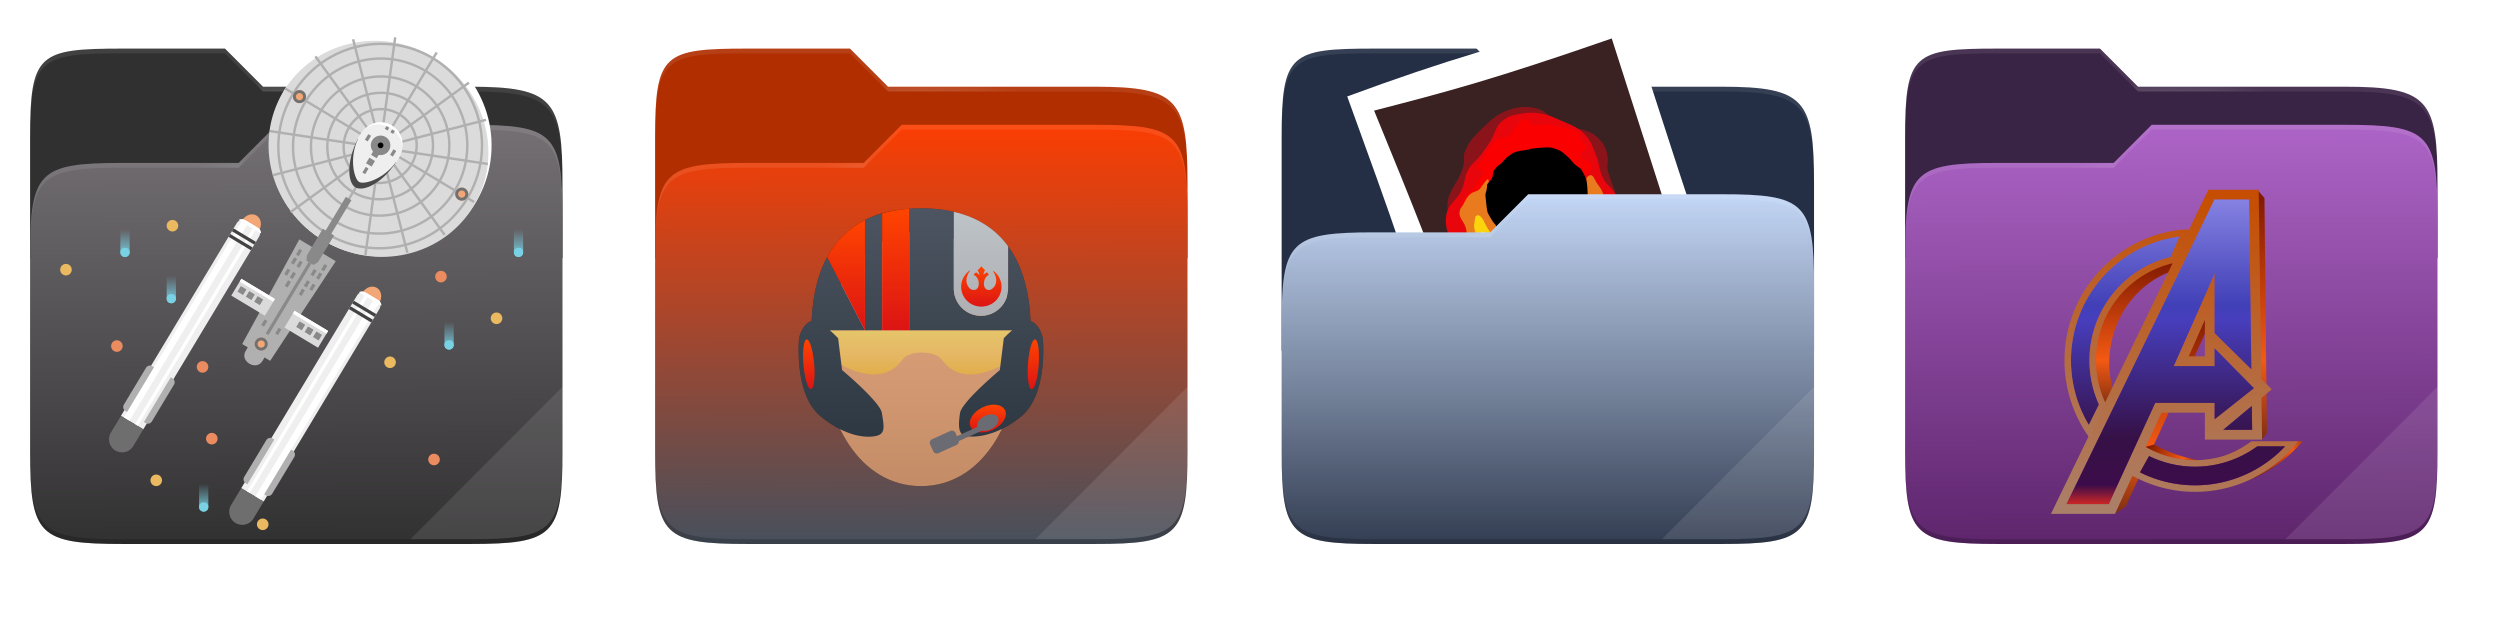 <svg xmlns="http://www.w3.org/2000/svg" xmlns:xlink="http://www.w3.org/1999/xlink"  width="540" height="135" viewBox="0 0 540 135">
 <svg xmlns="http://www.w3.org/2000/svg" id="folder-aerospace-startrek" width="135" height="135" x="0"   y="0" viewBox="0 0 270 270">
  <g clip-path="url(#aclip0)">
   <path fill="#303030" d="M53.039 21C16.724 21 13 23.055 13 59.371v52.167h230V79.563c0-36.316-3.724-42.102-40.039-42.102h-89.336L97.198 21H53.039z"/>
   <path fill="url(#apaint0_linear)" d="M53.039 70.384C16.722 70.384 13 74.114 13 110.429v84.524C13 231.269 16.722 235 53.039 235h149.922c36.317 0 40.039-3.731 40.039-40.047V93.969c0-36.316-3.722-40.047-40.039-40.047H119.53l-16.438 16.462H53.039z"/>
   <path fill="url(#apaint1_radial)" opacity=".4" d="M53.039 21C16.724 21 13 23.055 13 59.371v2.059c0-36.316 3.724-38.373 40.039-38.373h44.159l16.427 16.461h89.336c36.315 0 40.039 5.786 40.039 42.102v-2.057c0-36.316-3.724-42.102-40.039-42.102h-89.336L97.198 21H53.039z"/>
   <path fill="url(#apaint2_radial)" opacity=".4" d="M119.53 53.922l-16.438 16.462H53.039C16.724 70.384 13 74.112 13 110.427v2.06c0-36.316 3.724-40.046 40.039-40.046h50.053l16.438-16.46h83.431c36.315 0 40.039 3.727 40.039 40.043v-2.057c0-36.316-3.724-40.045-40.039-40.045H119.53z"/>
   <path fill="#fff" opacity=".1" d="M243 167.096l-65.715 65.845h25.676c36.315 0 40.039-3.727 40.039-40.043v-25.802z"/>
   <path opacity=".2" d="M13 192.898v2.057C13 231.271 16.724 235 53.039 235h149.922c36.315 0 40.039-3.729 40.039-40.045v-2.057c0 36.316-3.724 40.043-40.039 40.043H53.039c-36.315 0-40.039-3.727-40.039-40.043z"/>
   <circle fill="#EBB960" cx="28.5" cy="116.5" r="2.5"/>
   <circle fill="#EBB960" cx="74.5" cy="97.5" r="2.5"/>
   <circle fill="#EB8B60" cx="87.5" cy="158.5" r="2.5"/>
   <circle fill="#EB8B60" cx="50.5" cy="149.5" r="2.5"/>
   <circle fill="#79D1E4" cx="74" cy="129" r="2"/>
   <path fill="url(#apaint3_linear)" d="M72 118h4v11a2 2 0 1 1-4 0v-11z"/>
   <circle fill="#79D1E4" cx="54" cy="109" r="2"/>
   <path fill="url(#apaint4_linear)" d="M52 98h4v11a2 2 0 1 1-4 0V98z"/>
   <circle fill="#EBB960" cx="168.5" cy="156.5" r="2.5"/>
   <circle fill="#EBB960" cx="214.5" cy="137.5" r="2.5"/>
   <circle fill="#EB8B60" cx="187.5" cy="198.5" r="2.5"/>
   <circle fill="#EB8B60" cx="190.5" cy="119.5" r="2.5"/>
   <circle fill="#79D1E4" cx="224" cy="109" r="2"/>
   <path fill="url(#apaint5_linear)" d="M222 98h4v11a2 2 0 1 1-4 0V98z"/>
   <circle fill="#79D1E4" cx="194" cy="149" r="2"/>
   <path fill="url(#apaint6_linear)" d="M192 138h4v11a2 2 0 1 1-4 0v-11z"/>
   <circle fill="#EBB960" r="2.5" transform="matrix(-1 0 0 1 113.5 226.5)"/>
   <circle fill="#EBB960" r="2.5" transform="matrix(-1 0 0 1 67.5 207.5)"/>
   <circle fill="#EB8B60" r="2.5" transform="matrix(-1 0 0 1 91.5 189.5)"/>
   <circle fill="#79D1E4" r="2" transform="matrix(-1 0 0 1 58 179)"/>
   <path fill="url(#apaint7_linear)" d="M60 168h-4v11a2 2 0 1 0 4 0v-11z"/>
   <circle fill="#79D1E4" r="2" transform="matrix(-1 0 0 1 88 219)"/>
   <path fill="url(#apaint8_linear)" d="M90 208h-4v11a2 2 0 1 0 4 0v-11z"/>
   <circle fill="#fff" cx="164.412" cy="62.795" r="47.949" transform="rotate(31 164.412 62.795)"/>
   <ellipse fill="#DBDBDB" cx="163.504" cy="64.306" rx="47.949" ry="46.186" transform="rotate(31 163.504 64.306)"/>
   <path fill="#B0B0B0" fill-rule="evenodd" d="M141.714 100.571c20.523 12.331 47.249 5.564 59.688-15.138 12.44-20.703 5.868-47.478-14.655-59.809-20.522-12.331-47.248-5.564-59.688 15.139-12.439 20.703-5.867 47.477 14.655 59.808zm-.544.907c21.029 12.636 48.402 5.696 61.139-15.5 12.736-21.197 6.013-48.624-15.017-61.26-21.03-12.637-48.403-5.697-61.139 15.5-12.737 21.197-6.013 48.624 15.017 61.26z" clip-rule="evenodd"/>
   <path fill="#B0B0B0" fill-rule="evenodd" d="M144.983 95.132c17.517 10.525 40.344 4.732 50.979-12.968 10.635-17.7 5.034-40.575-12.483-51.1-17.518-10.526-40.345-4.732-50.98 12.967-10.635 17.7-5.033 40.575 12.484 51.1zm-.545.906c18.026 10.831 41.5 4.863 52.431-13.33 10.931-18.192 5.18-41.72-12.846-52.55-18.025-10.832-41.499-4.864-52.431 13.329-10.931 18.192-5.18 41.72 12.846 52.551z" clip-rule="evenodd"/>
   <path fill="#B0B0B0" fill-rule="evenodd" d="M148.978 88.483c13.843 8.318 31.906 3.716 40.336-10.314 8.43-14.03 4.013-32.139-9.83-40.457-13.843-8.318-31.906-3.716-40.336 10.314-8.43 14.03-4.014 32.14 9.83 40.457zm-.545.907c14.354 8.624 33.063 3.845 41.787-10.676 8.725-14.52 4.162-33.284-10.192-41.908-14.353-8.625-33.062-3.845-41.787 10.675-8.725 14.521-4.162 33.284 10.192 41.909z" clip-rule="evenodd"/>
   <path fill="#B0B0B0" fill-rule="evenodd" d="M152.609 82.439c10.502 6.31 24.235 2.793 30.661-7.901 6.426-10.695 3.084-24.471-7.418-30.781-10.502-6.31-24.234-2.794-30.66 7.9-6.426 10.696-3.085 24.472 7.417 30.782zm-.544.907c11.015 6.618 25.392 2.919 32.111-8.264 6.719-11.182 3.236-25.613-7.779-32.232-11.016-6.619-25.393-2.92-32.112 8.263-6.719 11.183-3.236 25.614 7.78 32.233z" clip-rule="evenodd"/>
   <path fill="#B0B0B0" fill-rule="evenodd" d="M156.241 76.395c7.159 4.301 16.561 1.873 20.985-5.49 4.423-7.361 2.153-16.803-5.006-21.104-7.158-4.302-16.561-1.874-20.984 5.489-4.424 7.362-2.154 16.804 5.005 21.105zm-.545.906c7.678 4.614 17.723 1.994 22.436-5.85 4.714-7.845 2.311-17.944-5.367-22.557-7.677-4.613-17.722-1.994-22.436 5.85-4.713 7.845-2.31 17.944 5.367 22.557z" clip-rule="evenodd"/>
   <path fill="#B0B0B0" fill-rule="evenodd" d="M204.545 87.732l-81.596-49.027.545-.907 81.596 49.028-.545.906z" clip-rule="evenodd"/>
   <path fill="#B0B0B0" fill-rule="evenodd" d="M191.665 101.767L135.829 24.67l.857-.62 55.835 77.096-.856.621z" clip-rule="evenodd"/>
   <path fill="#B0B0B0" fill-rule="evenodd" d="M175.468 109.349l-23.443-92.26 1.025-.261 23.444 92.26-1.026.261z" clip-rule="evenodd"/>
   <path fill="#B0B0B0" fill-rule="evenodd" d="M157.287 110.374l12.919-94.311 1.048.143-12.919 94.312-1.048-.144z" clip-rule="evenodd"/>
   <path fill="#B0B0B0" fill-rule="evenodd" d="M139.291 104.051l48.912-81.665.908.543-48.913 81.665-.907-.543z" clip-rule="evenodd"/>
   <path fill="#B0B0B0" fill-rule="evenodd" d="M125.229 91.178l77.036-55.92.621.856-77.036 55.92-.621-.856z" clip-rule="evenodd"/>
   <path fill="#B0B0B0" fill-rule="evenodd" d="M117.681 75.19l92.132-23.943.266 1.024-92.132 23.942-.266-1.023z" clip-rule="evenodd"/>
   <path fill="#B0B0B0" fill-rule="evenodd" d="M116.684 56.115l94.126 14.206-.158 1.046-94.126-14.206.158-1.046z" clip-rule="evenodd"/>
   <path fill="#F3A776" d="M201.886 85.312a2.82 2.82 0 1 1-4.835-2.905 2.82 2.82 0 0 1 4.835 2.905z"/>
   <path fill="#717171" fill-rule="evenodd" d="M198.669 85.189a1.551 1.551 0 1 0 1.598-2.66 1.551 1.551 0 0 0-1.598 2.66zm-.653 1.088a2.82 2.82 0 1 0 2.905-4.835 2.82 2.82 0 0 0-2.905 4.835z" clip-rule="evenodd"/>
   <path fill="#F3A776" d="M131.774 43.184a2.82 2.82 0 1 1-4.835-2.904 2.82 2.82 0 0 1 4.835 2.904z"/>
   <path fill="#717171" fill-rule="evenodd" d="M128.557 43.062a1.552 1.552 0 1 0 1.598-2.66 1.552 1.552 0 0 0-1.598 2.66zm-.653 1.087a2.82 2.82 0 1 0 2.905-4.834 2.82 2.82 0 0 0-2.905 4.834z" clip-rule="evenodd"/>
   <path fill="url(#apaint9_linear)" d="M155.587 58.316c-6.021 10.011-5.729 20.487-2.07 22.612 3.659 2.125 12.307-2.011 18.51-12.323 7.422-12.338-9.062-22.557-16.44-10.29z"/>
   <path fill="#EFEFEF" d="M155.599 58.295c-5.198 8.642-2.762 18.973-.475 20.308 2.287 1.334 11.741-1.42 17.097-10.32 6.407-10.65-10.252-20.576-16.622-9.988z"/>
   <path fill="#898989" d="M166.961 54.452l1.209.726-.726 1.209-1.21-.726zM169.377 55.912l1.209.726-.727 1.209-1.208-.726zM169.972 64.488l1.208.726-1.453 2.418-1.208-.726zM159.093 57.949l1.209.726-1.453 2.418-1.209-.726zM159.572 68.11l2.418 1.452-1.453 2.418-2.418-1.452zM158.001 72.102l1.209.726-1.453 2.418-1.209-.726z"/>
   <circle stroke="#898989" stroke-width="3" cx="164.412" cy="62.795" r="2.731" transform="rotate(31 164.412 62.795)"/>
   <path fill="#898989" d="M161.39 65.091l2.418 1.453-1.089 1.813-2.418-1.453z"/>
   <path fill="#B0B0B0" d="M129.317 103.405l15.715 9.443-28.324 43.032-12.089-7.263 24.698-45.212z"/>
   <path fill="#898989" d="M149.399 85.038l2.418 1.453-9.442 15.714-2.418-1.453z"/>
   <path fill="#898989" d="M139.478 98.82l4.835 2.906-4.721 7.857-4.835-2.905z"/>
   <path fill="#898989" d="M134.757 106.674l4.835 2.905-2.179 3.627-1.996 1.268-3.022-1.816.183-2.358 2.179-3.626z"/>
   <path fill="#898989" d="M133.302 113.2l1.208.726-18.521 30.825-1.209-.726zM129.31 107.517l1.208.726-1.453 2.418-1.209-.726zM127.141 111.142l1.209.727-1.453 2.418-1.209-.726zM124.23 115.98l1.208.726-1.453 2.418-1.208-.726zM129.548 112.598l1.209.726-1.453 2.418-1.209-.726zM126.65 117.431l1.209.726-1.453 2.418-1.209-.726zM124.469 121.06l1.208.726-1.452 2.419-1.21-.727zM129.06 127.107l1.209.726 1.453-2.418-1.21-.726zM131.239 123.481l1.209.726 1.453-2.418-1.21-.726zM134.145 118.645l1.209.726 1.453-2.418-1.21-.726zM133.657 124.933l1.209.726 1.453-2.418-1.21-.726zM136.562 120.098l1.209.726 1.453-2.418-1.21-.726zM138.741 116.471l1.209.726 1.453-2.418-1.21-.726zM114.3 137.98l1.21.726-1.454 2.418-1.208-.726zM120.342 141.608l1.209.727-1.453 2.418-1.209-.727z"/>
   <path fill="#F3A776" d="M115.26 150.075a2.82 2.82 0 1 1-4.835-2.906 2.82 2.82 0 0 1 4.835 2.906z"/>
   <path fill="#717171" fill-rule="evenodd" d="M112.043 149.952a1.552 1.552 0 1 0 1.598-2.662 1.552 1.552 0 0 0-1.598 2.662zm-.653 1.088a2.82 2.82 0 1 0 2.905-4.836 2.82 2.82 0 0 0-2.905 4.836z" clip-rule="evenodd"/>
   <path fill="#B0B0B0" d="M107.4 149.465s.858-1.428 0 0l7.253 4.358s1.41-2.343-1.271 2.116c-2.681 4.458-9.962.15-7.253-4.358l1.271-2.116z"/>
   <path fill="#DBDBDB" d="M104.27 120.438l14.506 8.716-4.358 7.253-14.506-8.716z"/>
   <path fill="#fff" d="M104.27 120.438l14.506 8.716-.726 1.209-14.506-8.716z"/>
   <path fill="#898989" d="M104.032 123.58l2.418 1.453-1.453 2.419-2.418-1.453zM107.661 125.762l2.418 1.453-1.453 2.418-2.418-1.453zM111.281 127.939l2.419 1.453-1.453 2.418-2.418-1.453z"/>
   <path fill="#DBDBDB" d="M141.748 142.957l-14.506-8.716-4.358 7.253 14.506 8.716z"/>
   <path fill="#fff" d="M141.748 142.957l-14.506-8.716-.726 1.209 14.506 8.716z"/>
   <path fill="#898989" d="M139.086 144.648l-2.418-1.453-1.453 2.418 2.418 1.453zM135.46 142.469l-2.418-1.453-1.453 2.418 2.418 1.453zM131.833 140.29l-2.418-1.453-1.453 2.418 2.418 1.453z"/>
   <ellipse fill="#F3A776" cx="108.28" cy="97.346" rx="4.231" ry="4.936" transform="rotate(31 108.28 97.346)"/>
   <path fill="#EFEFEF" d="M102.262 96.407a3 3 0 0 1 4.117-1.026l4.528 2.72a3 3 0 0 1 1.026 4.117l-50.025 83.255-9.67-5.811 50.024-83.255z"/>
   <path fill="#fff" d="M111.522 98.471l-5.759-3.46a2.55 2.55 0 0 0-2.682.034l9.671 5.81a2.553 2.553 0 0 0-1.23-2.384z"/>
   <path fill="#fff" d="M104.29 95.77l2.419 1.453-50.844 84.618-2.418-1.453zM109.127 98.682l1.209.726-50.844 84.618-1.208-.726z"/>
   <path fill="#434343" d="M100.9 98.67l9.671 5.81-.726 1.208-9.67-5.81zM99.45 101.09l9.67 5.81-.726 1.21-9.67-5.811z"/>
   <path fill="#B0B0B0" d="M63.073 158.892a2 2 0 0 1 2.744-.685l.704.423-11.622 19.341-.703-.422a2 2 0 0 1-.684-2.745l9.56-15.912zM75.161 166.155a2 2 0 0 0-.684-2.745l-.704-.422-11.621 19.341.703.423a2 2 0 0 0 2.745-.685l9.561-15.912z"/>
   <path fill="#6E6E6E" d="M52.238 179.662l9.67 5.811-4.358 7.253a5.641 5.641 0 0 1-9.67-5.811l4.358-7.253z"/>
   <ellipse fill="#F3A776" rx="4.231" ry="4.936" transform="scale(-1 1) rotate(-31 151.69 353.227)"/>
   <path fill="#EFEFEF" d="M163.912 133.45a2.999 2.999 0 0 0-1.026-4.116l-4.528-2.721a3 3 0 0 0-4.116 1.027l-50.025 83.255 9.671 5.811 50.024-83.256z"/>
   <path fill="#fff" d="M157.743 126.243l5.759 3.461a2.55 2.55 0 0 1 1.229 2.384l-9.67-5.811a2.553 2.553 0 0 1 2.682-.034z"/>
   <path fill="#fff" d="M163.522 131.361l-2.418-1.453-50.844 84.618 2.418 1.453zM158.687 128.456l-1.209-.726-50.843 84.618 1.208.726z"/>
   <path fill="#434343" d="M162.552 135.714l-9.67-5.81-.727 1.208 9.67 5.81zM161.1 138.132l-9.67-5.81-.727 1.208 9.67 5.81z"/>
   <path fill="#B0B0B0" d="M127.141 197.387a2 2 0 0 0-.685-2.744l-.703-.423-11.621 19.342.703.422a2 2 0 0 0 2.744-.684l9.562-15.913zM115.052 190.124a2 2 0 0 1 2.745-.684l.703.422-11.621 19.342-.704-.423a2 2 0 0 1-.684-2.744l9.561-15.913z"/>
   <path fill="#6E6E6E" d="M113.888 216.706l-9.671-5.811-4.358 7.253a5.641 5.641 0 1 0 9.67 5.811l4.359-7.253z"/>
  </g>
  <defs>
   <linearGradient id="apaint0_linear" x1="119.53" x2="120.057" y1="53.922" y2="234.5" gradientUnits="userSpaceOnUse">
    <stop stop-color="#747074"/>
    <stop offset="1" stop-color="#323132"/>
   </linearGradient>
   <radialGradient id="apaint1_radial" cx="0" cy="0" r="1" gradientTransform="matrix(62.56 0 0 16.489 128 51.31)" gradientUnits="userSpaceOnUse">
    <stop stop-color="#fff"/>
    <stop offset="1" stop-color="#fff" stop-opacity=".204"/>
   </radialGradient>
   <radialGradient id="apaint2_radial" cx="0" cy="0" r="1" gradientTransform="matrix(62.56 0 0 15.93 128 83.204)" gradientUnits="userSpaceOnUse">
    <stop stop-color="#fff"/>
    <stop offset="1" stop-color="#fff" stop-opacity=".204"/>
   </radialGradient>
   <linearGradient id="apaint3_linear" x1="74" x2="74" y1="119.083" y2="131" gradientUnits="userSpaceOnUse">
    <stop stop-color="#79D1E4" stop-opacity="0"/>
    <stop offset="1" stop-color="#79D1E4"/>
   </linearGradient>
   <linearGradient id="apaint4_linear" x1="54" x2="54" y1="99.083" y2="111" gradientUnits="userSpaceOnUse">
    <stop stop-color="#79D1E4" stop-opacity="0"/>
    <stop offset="1" stop-color="#79D1E4"/>
   </linearGradient>
   <linearGradient id="apaint5_linear" x1="224" x2="224" y1="99.083" y2="111" gradientUnits="userSpaceOnUse">
    <stop stop-color="#79D1E4" stop-opacity="0"/>
    <stop offset="1" stop-color="#79D1E4"/>
   </linearGradient>
   <linearGradient id="apaint6_linear" x1="194" x2="194" y1="139.083" y2="151" gradientUnits="userSpaceOnUse">
    <stop stop-color="#79D1E4" stop-opacity="0"/>
    <stop offset="1" stop-color="#79D1E4"/>
   </linearGradient>
   <linearGradient id="apaint7_linear" x1="58" x2="58" y1="169.083" y2="181" gradientUnits="userSpaceOnUse">
    <stop stop-color="#79D1E4" stop-opacity="0"/>
    <stop offset="1" stop-color="#79D1E4"/>
   </linearGradient>
   <linearGradient id="apaint8_linear" x1="88" x2="88" y1="209.083" y2="221" gradientUnits="userSpaceOnUse">
    <stop stop-color="#79D1E4" stop-opacity="0"/>
    <stop offset="1" stop-color="#79D1E4"/>
   </linearGradient>
   <linearGradient id="apaint9_linear" x1="163.927" x2="163.746" y1="64.972" y2="65.274" gradientUnits="userSpaceOnUse">
    <stop offset="1" stop-color="#fff"/>
    <stop offset="1" stop-color="#494949"/>
   </linearGradient>
   <clipPath id="aclip0">
    <path fill="#fff" d="M0 0h256v256H0z"/>
   </clipPath>
  </defs>
 </svg>
 <svg xmlns="http://www.w3.org/2000/svg" id="folder-aerospace-starwars" width="135" height="135" x="135"  y="0" viewBox="0 0 270 270">
  <path fill="#B12E00" d="M53.039 21C16.724 21 13 23.055 13 59.371v52.167h230V79.563c0-36.316-3.724-42.102-40.039-42.102h-89.336L97.198 21H53.039z"/>
  <path fill="url(#bpaint0_linear)" d="M53.039 70.384C16.722 70.384 13 74.114 13 110.429v84.524C13 231.269 16.722 235 53.039 235h149.922c36.317 0 40.039-3.731 40.039-40.047V93.969c0-36.316-3.722-40.047-40.039-40.047H119.53l-16.438 16.462H53.039z"/>
  <path fill="url(#bpaint1_radial)" opacity=".4" d="M53.039 21C16.724 21 13 23.055 13 59.371v2.059c0-36.316 3.724-38.373 40.039-38.373h44.159l16.427 16.461h89.336c36.315 0 40.039 5.786 40.039 42.102v-2.057c0-36.316-3.724-42.102-40.039-42.102h-89.336L97.198 21H53.039z"/>
  <path fill="url(#bpaint2_radial)" opacity=".4" d="M119.53 53.922l-16.438 16.462H53.039C16.724 70.384 13 74.112 13 110.427v2.06c0-36.316 3.724-40.046 40.039-40.046h50.053l16.438-16.46h83.431c36.315 0 40.039 3.727 40.039 40.043v-2.057c0-36.316-3.724-40.045-40.039-40.045H119.53z"/>
  <path fill="#fff" opacity=".1" d="M243 167.096l-65.715 65.845h25.676c36.315 0 40.039-3.727 40.039-40.043v-25.802z"/>
  <path opacity=".2" d="M13 192.898v2.057C13 231.271 16.724 235 53.039 235h149.922c36.315 0 40.039-3.729 40.039-40.045v-2.057c0 36.316-3.724 40.043-40.039 40.043H53.039c-36.315 0-40.039-3.727-40.039-40.043z"/>
  <g opacity=".4" filter="url(#bfilter0_f)">
   <path d="M165.51 106.379c6.253 8.557 9.173 19.843 9.669 32.352.171.036.336.09.493.161 3.787 1.719 4.827 7.225 4.827 7.225s2.402 24.081-9.285 33.714c-2.891 2.378-5.712 4.15-8.361 5.454-7.025 14.489-19.02 24.715-34.942 24.715-16.009 0-27.958-10.16-34.955-24.575-2.645-1.326-5.489-3.142-8.464-5.594-11.709-9.633-9.284-33.714-9.284-33.714s1.016-5.506 4.804-7.225c.198-.09.41-.151.63-.185.407-10.346 2.449-19.857 6.691-27.677 3.672-6.785 9.007-12.293 16.328-15.968.121-.06.25-.127.387-.198 2.438-1.254 7.581-3.9 18.736-4.675a73.385 73.385 0 0 1 5.127-.189c5.196 0 9.885.524 14.134 1.492 10.578 2.423 18.222 7.684 23.465 14.887z" clip-rule="evenodd"/>
  </g>
  <path fill="url(#bpaint3_linear)" fill-rule="evenodd" d="M127.911 100.007c23.234 0 42.056 23.589 42.056 52.687S154.355 210 127.911 210c-26.675 0-42.08-28.208-42.08-57.306s18.846-52.687 42.08-52.687z" clip-rule="evenodd"/>
  <path fill="url(#bpaint4_linear)" fill-rule="evenodd" opacity=".4" d="M93.5 157.602c-2.68-1.55-4.62-3.347-4.92-5.04-.739-4.256-2.31-9.81-2.31-9.81H170.43s-1.57 5.554-2.309 9.81c-.324 1.913-2.795 3.961-5.982 5.636-3.926 2.051-8.984 3.545-12.587 3.545-6.536 0-9.954-2.765-12.887-6.575-1.455-1.908-4.896-2.86-8.314-2.86-.139 0-.301.002-.439.006v-.001c-3.28.081-6.467 1.032-7.875 2.855-2.91 3.81-6.329 6.575-12.887 6.575-3.95 0-9.608-1.788-13.65-4.141z" clip-rule="evenodd"/>
  <path fill="url(#bpaint5_linear)" fill-rule="evenodd" d="M165.51 124.684v-18.305c6.253 8.557 9.173 19.843 9.669 32.352.171.036.336.09.493.161 3.787 1.719 4.827 7.225 4.827 7.225s2.402 24.081-9.285 33.714c-11.709 9.633-22.286 9.314-24.804 8.259-2.517-1.058-2.378-4.818-1.686-9.636.693-4.815 17.206-18.577 17.206-18.577l1.709-13.76s1.545-1.671 3.603-3.43H122.784V90.189a73.385 73.385 0 0 1 5.127-.189c5.196 0 9.885.524 14.134 1.492v33.192c0 6.458 5.266 11.74 11.733 11.74 6.466 0 11.732-5.282 11.732-11.74zm-61.849-29.621v47.624h7.437v-50.51c-2.679.774-5.174 1.738-7.437 2.885zm-15.198 47.624h15.198L87.333 111.03c-4.242 7.82-6.284 17.331-6.69 27.677a2.409 2.409 0 0 0-.631.185c-3.788 1.719-4.804 7.225-4.804 7.225s-2.425 24.081 9.284 33.714c11.686 9.633 21.363 9.457 24.804 8.259 3.022-1.062 2.56-4.012 1.934-8.011h-.001v-.003c-.082-.523-.167-1.064-.247-1.622-.693-4.815-17.206-18.577-17.206-18.577l-1.709-13.76s-1.544-1.671-3.604-3.43z" clip-rule="evenodd"/>
  <path fill="url(#bpaint6_linear)" d="M81.72 157.163c.509 5.931-.115 10.827-1.408 10.935-1.27.111-2.725-4.609-3.233-10.54-.509-5.931.116-10.827 1.408-10.936 1.27-.108 2.725 4.61 3.234 10.541z"/>
  <path fill="url(#bpaint7_linear)" d="M178.72 157.523c-.415 5.938-1.778 10.679-3.071 10.589-1.271-.09-1.986-4.977-1.571-10.914.416-5.938 1.802-10.677 3.072-10.59 1.293.091 1.986 4.977 1.57 10.915z"/>
  <path fill="url(#bpaint8_linear)" d="M111.098 92.178v50.509h11.686V90.189c-4.25.298-8.153.973-11.686 1.989z"/>
  <path fill="url(#bpaint9_linear)" d="M87.333 111.03l16.328 31.657V95.062c-7.321 3.675-12.656 9.183-16.328 15.968"/>
  <path fill="url(#bpaint10_linear)" d="M153.778 136.424c6.466 0 11.732-5.282 11.732-11.74v-18.305c-5.243-7.203-12.887-12.464-23.465-14.887v33.192c0 6.458 5.266 11.74 11.733 11.74"/>
  <path fill="url(#bpaint11_linear)" d="M153.085 118.904c-.047-.76-.254-1.335-.601-1.864-.138-.201-.208-.391.047-.538.531-.282.808-.788 1.155-1.215.185-.203.3-.263.508.012.277.383.624.741.993 1.053.346.289.323.543.092.859-.323.444-.37.982-.439 1.55.277-.247.531-.506.831-.737.508-.425.647-.409 1.132.09l.323.379-.091.309c-1.271.719-1.802 1.892-1.94 3.268-.092.749-.023 1.49.346 2.167.647 1.127 2.009 1.374 3.095.568 1.639-1.206 2.24-3.213 1.57-5.349-.3-.942-.762-1.79-1.316-2.614 1.131.7 2.078 1.614 2.725 2.803.647 1.199 1.085 2.481 1.132 3.85.161 3.952-2.356 7.673-6.606 8.703-4.133.997-8.406-.963-10.161-5.06-1.594-3.772-.185-8.139 3.187-10.379.069.309-.185.455-.301.642-.762 1.152-1.247 2.392-1.27 3.785 0 1.212.439 2.266 1.224 3.171.901 1.051 2.471 1.219 3.349.376.554-.549.716-1.291.762-2.034.047-1.282-.346-2.405-1.27-3.335a1.631 1.631 0 0 0-.601-.448c-.369-.151-.415-.275-.091-.578.808-.773.97-.785 1.755.053.138.132.254.273.462.513"/>
  <path fill="url(#bpaint12_linear)" d="M159.066 185.618c-4.111 1.989-8.499 1.451-9.769-1.205-1.293-2.654.993-6.421 5.104-8.409 4.111-1.991 8.476-1.453 9.769 1.203 1.294 2.656-.993 6.421-5.104 8.411"/>
  <path fill="#6B6C73" d="M143.246 192.194l-7.852 3.566c-.855.388-1.894.005-2.263-.855l-1.317-2.892c-.392-.859 0-1.882.855-2.272l7.852-3.564a1.738 1.738 0 0 1 2.286.855l1.294 2.889a1.707 1.707 0 0 1-.855 2.273"/>
  <path fill="#6B6C73" d="M157.034 184.722l-18.522 8.395a1.116 1.116 0 0 1-1.478-.556c-.254-.559 0-1.226.554-1.481l18.522-8.397a1.122 1.122 0 0 1 1.478.557c.254.561 0 1.228-.554 1.482"/>
  <path fill="#6B6C73" d="M158.12 185.438c-2.448 1.183-5.035.862-5.797-.716-.763-1.575.577-3.81 3.025-4.991 2.448-1.182 5.035-.861 5.797.714.762 1.578-.6 3.811-3.025 4.993z"/>
  <defs>
   <filter id="bfilter0_f" width="125.702" height="140" x="65" y="80" color-interpolation-filters="sRGB" filterUnits="userSpaceOnUse">
    <feFlood flood-opacity="0" result="BackgroundImageFix"/>
    <feBlend in="SourceGraphic" in2="BackgroundImageFix" result="shape"/>
    <feGaussianBlur result="effect1_foregroundBlur" stdDeviation="5"/>
   </filter>
   <linearGradient id="bpaint0_linear" x1="119.53" x2="120.057" y1="53.922" y2="234.5" gradientUnits="userSpaceOnUse">
    <stop stop-color="#FB3E02"/>
    <stop offset="1" stop-color="#47505C"/>
   </linearGradient>
   <radialGradient id="bpaint1_radial" cx="0" cy="0" r="1" gradientTransform="matrix(62.56 0 0 16.489 128 51.31)" gradientUnits="userSpaceOnUse">
    <stop stop-color="#fff"/>
    <stop offset="1" stop-color="#fff" stop-opacity=".204"/>
   </radialGradient>
   <radialGradient id="bpaint2_radial" cx="0" cy="0" r="1" gradientTransform="matrix(62.56 0 0 15.93 128 83.204)" gradientUnits="userSpaceOnUse">
    <stop stop-color="#fff"/>
    <stop offset="1" stop-color="#fff" stop-opacity=".204"/>
   </radialGradient>
   <linearGradient id="bpaint3_linear" x1="127.899" x2="127.899" y1="210" y2="100.007" gradientUnits="userSpaceOnUse">
    <stop stop-color="#C58D67" stop-opacity=".996"/>
    <stop offset="1" stop-color="#E6AA81" stop-opacity=".996"/>
   </linearGradient>
   <linearGradient id="bpaint4_linear" x1="86.27" x2="86.27" y1="142.752" y2="161.743" gradientUnits="userSpaceOnUse">
    <stop offset="0" stop-color="#F7FF57"/>
    <stop offset=".5" stop-color="#FFE251"/>
    <stop offset="1" stop-color="#F5CF0F"/>
   </linearGradient>
   <linearGradient id="bpaint5_linear" x1="75" x2="75" y1="90" y2="188.664" gradientUnits="userSpaceOnUse">
    <stop offset="0" stop-color="#4C5561"/>
    <stop offset="1" stop-color="#2E3842"/>
   </linearGradient>
   <linearGradient id="bpaint6_linear" x1="76.902" x2="76.902" y1="146.62" y2="168.1" gradientUnits="userSpaceOnUse">
    <stop offset="0" stop-color="#F40"/>
    <stop offset="1" stop-color="#DC1414"/>
   </linearGradient>
   <linearGradient id="bpaint7_linear" x1="173.96" x2="173.96" y1="146.607" y2="168.114" gradientUnits="userSpaceOnUse">
    <stop offset="0" stop-color="#F40"/>
    <stop offset="1" stop-color="#DC1414"/>
   </linearGradient>
   <linearGradient id="bpaint8_linear" x1="111.098" x2="111.098" y1="90.189" y2="142.687" gradientUnits="userSpaceOnUse">
    <stop offset="0" stop-color="#F40"/>
    <stop offset="1" stop-color="#DC1414"/>
   </linearGradient>
   <linearGradient id="bpaint9_linear" x1="87.333" x2="87.333" y1="95.063" y2="142.687" gradientUnits="userSpaceOnUse">
    <stop offset="0" stop-color="#F40"/>
    <stop offset="1" stop-color="#DC1414"/>
   </linearGradient>
   <linearGradient id="bpaint10_linear" x1="142.045" x2="142.045" y1="91.492" y2="136.424" gradientUnits="userSpaceOnUse">
    <stop offset="0" stop-color="#BDC3C7"/>
    <stop offset="1" stop-color="#AEAFB3"/>
   </linearGradient>
   <linearGradient id="bpaint11_linear" x1="145.224" x2="145.224" y1="115.113" y2="132.454" gradientUnits="userSpaceOnUse">
    <stop offset="0" stop-color="#F40"/>
    <stop offset="1" stop-color="#DC1414"/>
   </linearGradient>
   <linearGradient id="bpaint12_linear" x1="148.935" x2="148.935" y1="174.802" y2="186.818" gradientUnits="userSpaceOnUse">
    <stop offset="0" stop-color="#F40"/>
    <stop offset="1" stop-color="#DC1414"/>
   </linearGradient>
  </defs>
 </svg>
 <svg xmlns="http://www.w3.org/2000/svg" id="folder-astronomy"          width="135" height="135" x="270" y="0" viewBox="0 0 270 270">
  <defs>
   <radialGradient id="ca" cx="0" cy="0" r="1" gradientTransform="matrix(62.56 0 0 16.489 128.667 51.31)" gradientUnits="userSpaceOnUse">
    <stop stop-color="#fff"/>
    <stop offset="1" stop-color="#fff" stop-opacity=".204"/>
   </radialGradient>
   <linearGradient id="cb" x1="183.667" x2="183.667" y1="235" y2="83.987" gradientUnits="userSpaceOnUse">
    <stop stop-color="#242F45"/>
    <stop offset="1" stop-color="#C2D6F6"/>
   </linearGradient>
   <linearGradient id="cc" x1="13.667" x2="13.667" y1="159.461" y2="8.383" gradientUnits="userSpaceOnUse">
    <stop stop-color="#fff" stop-opacity=".07"/>
    <stop offset=".673" stop-color="#FCEFE8" stop-opacity="0"/>
   </linearGradient>
   <radialGradient id="cd" cx="0" cy="0" r="1" gradientTransform="matrix(62.56 0 0 15.93 128.667 113.204)" gradientUnits="userSpaceOnUse">
    <stop stop-color="#fff"/>
    <stop offset="1" stop-color="#fff" stop-opacity=".204"/>
   </radialGradient>
  </defs>
  <path fill="#242F45" d="M53.705 21c-36.315 0-40.038 2.055-40.038 38.371v92.167h230V79.563c0-36.316-3.724-42.102-40.039-42.102h-89.336L97.864 21H53.705z"/>
  <path fill="url(#ca)" opacity=".4" d="M53.705 21c-36.315 0-40.038 2.055-40.038 38.371v2.059c0-36.316 3.723-38.373 40.038-38.373h44.159l16.428 16.461h89.336c36.315 0 40.039 5.786 40.039 42.102v-2.057c0-36.316-3.724-42.102-40.039-42.102h-89.336L97.864 21H53.705z"/>
  <path fill="#fff" d="M84.167 170C71.874 123.255 60.857 93.714 42 41.667 84.294 26.077 111.218 18.159 163 5c16.833 52.254 26.059 81.69 44 133.222-69.397 17.551-81.109 20.866-122.833 31.778z"/>
  <path fill="#392221" d="M156.278 16.611c-50.976 17.687-70.739 22.93-102.667 31.167 17.312 42.13 26.773 65.852 42.167 108.778 30.946-9.504 50.933-15.844 95.944-29.334l-35.444-110.61z"/>
  <path fill="#8B141A" d="M90.889 75.278c-2.222 4.889-4.375 6.68-5.5 11.61-.27 1.187-.048 3.063 0 4.279.084 2.133 2.267 2.761 2.444 4.889.214 2.561-2.8 3.565-2.444 6.111.266 1.905 1.475 2.615 2.444 4.277 1.402 2.405 1.319 4.617 3.667 6.112 1.66 1.056 2.995.688 4.889 1.222 4.141 1.166 6.486 1.856 10.389 3.666 3.491 1.619 4.716 5.154 8.555 4.889 3.434-.236 3.979-5.658 7.334-4.889 2.144.492 2.089 3.895 4.277 3.667 1.062-.11 2.693-2.009 3.667-2.444 3.173-1.418 3.885-.792 7.333-1.223 4.889-.611 7.945-3.055 10.389-5.5 3.35-3.349 7.669-2.068 8.556-6.722.268-1.406.207-2.25 0-3.666-.143-.974-.443-1.475-.611-2.445-.833-4.796 2.935-7.38 2.444-12.222-.327-3.23-1.502-4.838-2.444-7.945-.724-2.384-1.499-3.642-1.834-6.11-.288-2.129.397-3.39 0-5.5-.651-3.464-1.675-5.57-4.277-7.945-1.815-1.657-3.194-2.21-5.5-3.056-2.947-1.081-4.929-.35-7.945-1.222-6.173-1.783-7.715-7.509-14.055-8.555-4.499-.743-7.326-.336-11.611 1.222-4.668 1.696-6.793 3.908-10.389 7.333-3.32 3.162-5.264 5.076-7.334 9.167-2.117 4.183.611 4.278-2.444 11z"/>
  <path fill="#E8050C" d="M91.5 82c1.535-3.447 1.077-5.954 3.055-9.167 1.507-2.447 3.107-3.245 4.89-5.5 1.806-2.285 2.676-3.677 4.277-6.11 2.294-3.489 2.196-6.616 5.5-9.167 2.808-2.17 5.049-2.515 8.556-3.056 2.83-.437 4.497-.396 7.333 0 3.737.522 5.72 1.52 9.167 3.056 4.599 2.047 7.755 2.873 11 6.722 2.408 2.856 2.871 5.095 4.278 8.555 1.506 3.707 1.198 6.235 3.055 9.778 1.662 3.17 4.011 4.078 5.5 7.333 1.132 2.475 1.401 4.036 1.833 6.723.645 4.005 1.669 6.69 0 10.389-1.598 3.541-4.28 4.319-7.333 6.722-2.289 1.802-3.523 2.941-6.111 4.278-3.961 2.046-6.569 2.561-11 3.055-3.083.344-4.855-.28-7.944 0-4.383.397-7.343-.002-11 2.445-1.964 1.313-2.002 3.644-4.278 4.277-2.691.749-4.181-3.118-6.722-4.277-7.428-3.388-12.252-4.03-16.5-11l-.115-.188c-2.927-4.802-5.042-8.273-4.163-13.868.781-4.973 4.674-6.4 6.722-11z"/>
  <path fill="#FA0000" d="M96.389 84.445c-2.102 1.42-3.672 6.503-4.889 4.277-1.024-1.873 1.134-3.204 2.444-4.889.83-1.065 1.612-1.382 2.445-2.444.858-1.095 1.083-1.884 1.833-3.056.464-.724.682-1.163 1.222-1.833.636-.788 1.665-.835 1.834-1.833.255-1.507-3.044-.917-3.056-2.445-.009-1.193 1.18-1.445 1.834-2.444 1.168-1.787 1.262-3.112 2.444-4.89l.031-.045c.827-1.245 1.313-1.976 2.413-3.01.87-.817 1.395-1.266 2.445-1.833 1.529-.826 2.812-.29 4.278-1.222 1.573-1 1.756-2.33 3.055-3.667 1.534-1.577 2.097-3.954 4.278-3.666 1.515.2 1.622 1.916 3.056 2.444 1.567.577 2.607 0 4.277 0 1.432 0 1.834-.408 3.667 0 1.833.407 5.622 1.222 6.111 1.222 0 0 3.87 1.222 5.5 1.834 1.63.61.502 2.34 1.222 3.666.729 1.343 2.445 1.528 2.445 3.056s-2.102 1.566-2.445 3.055c-.645 2.8 5.239 2.648 4.889 5.5-.209 1.708-2.09 1.983-2.444 3.667v2.444s-2.899-5.998-6.111-8.555c-1.923-1.53-3.226-2.126-5.5-3.056-2.733-1.117-4.403-1.478-7.334-1.833-2.843-.345-4.504-.445-7.333 0-2.461.387-3.925.638-6.111 1.833-2.961 1.62-4.19 3.336-6.111 6.111-1.519 2.194-1.863 3.725-3.056 6.112-.477.954-.582 1.59-1.222 2.444-1.601 2.135-3.9 1.561-6.111 3.056z"/>
  <path fill="#E97A1D" d="M99.444 81.389c1.563-2.055 3.693-5.637 3.667-3.056-.018 1.818-.237 1.277-.611 3.056-.393 1.868-.118 2.983 0 4.889.119 1.92.07 3.042.611 4.889.601 2.048.72 1.234 1.833 3.055 1.245 2.037 2.53 5.098 4.278 6.722 2.039 1.895 3.57 2.533 6.111 3.667 2.068.923 2.852 2.445 5.5 1.833 2.648-.611 9.167-1.833 9.167-1.833.978 0 4.074-2.444 5.5-3.667 1.426-1.222.538-2.115 1.833-3.055 2.202-1.599 1.223-2.445 4.278-5.5 3.056-3.056 3.667-6.845 3.667-7.333v-6.723c0-2.037.322-1.871 1.222-2.444 1.708-1.087 2.443 2.053 3.667 3.667 1.162 1.533 1.819 2.458 2.444 4.277 1.086 3.16.871 5.33 0 8.556-.78 2.887-.278 4.78-1.833 7.333-1.343 2.205-3.73 3.01-5.5 4.889-1.278 1.357-2.052 2.125-3.667 3.056-2.159 1.243-3.774.969-6.111 1.833-2.705 1-3.903 2.447-6.722 3.056-2.8.604-3.944.529-6.722 1.222-2.902.723-4.364 2.093-7.334 2.444-3.223.381-4.97-1.144-7.944-2.444-3.038-1.328-4.823-2.112-7.334-4.278-1.92-1.657-2.6-2.986-4.277-4.889-1.9-2.156-1.139-4.019-2.114-6.722-.89-2.47-3.11-4.183-2.444-6.722.326-1.244.153-.781.891-1.834 1.532-2.184 1.638-3.767 3.667-5.5 1.417-1.21 3.15-.96 4.277-2.444z"/>
  <path fill="#FBD40D" d="M101.889 97.278c.663 1.223 1.082 1.884 1.833 3.055.464.725.745 1.118 1.222 1.834.478.716.204 1.426 1.223 1.833 1.018.407 3.666 1.222 3.666 1.222.611 0 .611 1.222.611 1.222.612 0 0 2.445 0 2.445s-1.833 1.222-3.055 0c-1.222-1.222-1.691 2.486-2.445 2.444-1.525-.084-.353-2.409-1.222-3.666-.791-1.145-2.268-1.908-3.055-3.056-1.626-2.37-3.075-2.688-3.667-5.5-.246-1.168-.217-1.882 0-3.055.234-1.264-.03-2.77 1.222-3.056 1.163-.266 2.445 1.833 2.445 1.833s.713 1.507 1.222 2.445zM131.222 105.833c.597-.782.895-.316 1.834-.611 1.226-.384 2.109-.353 3.055-1.222.634-.582.594-1.246 1.222-1.833.78-.729 1.464-.802 2.445-1.223 1.387-.594 3.055-1.833 3.055-1.833l1.834-1.833V93.61c0-1.018.331-1.133.611-1.833.396-.991 1.574-1.41 1.833-2.445.29-1.157 0-3.055 0-3.055s.69-.64 1.222-.611c.86.047.39 1.615 1.223 1.833 1.243.326-.063-3.024 1.222-3.056 1.012-.024 1.283.984 1.833 1.834.29.448.442.716.611 1.222.534 1.6-.558 2.591-.611 4.278-.015.477 0 1.222 0 1.222-.151 1.057-1.222 1.377-1.222 2.444 0 .755.81 1.106.611 1.834-.32 1.174-3.077-.606-3.056.61.01.534.653.691.612 1.223-.076.981-1.666.01-2.445.611-.845.652-1.222 2.445-1.222 2.445s-.611 1.955-.611 2.444c0 0-.815 1.019-1.222 1.222-.408.204-1.106-.809-1.834-.611-1.174.32.136 2.095-.611 3.056-.528.679-1.59 1.115-2.444 1.222-1.059.132-.798-.963-1.834-1.222-1.157-.29-2.012-.58-3.055 0-.59.328-.582 1.009-1.222 1.222-1.013.338-1.304-.296-1.834-1.222-.473-.829-.578-1.685 0-2.445z"/>
  <path fill="#FBE45F" d="M136.111 102.778c.514-.691 1.175-.669 1.833-1.222.517-.435.602-.957 1.223-1.223.658-.282 1.26-.43 1.833 0 .427.321.209.872.611 1.223.918.799-.401-1.77.611-2.445 1.013-.675 2.037-.611 2.445 0l1.222 1.833c.489.489-.204.815-1.222.612-1.019-.204.064 1.495-.611 1.833-.675.337-1.102.428-1.834.611-1.035.259-1.222 1.222-1.222 1.222s-1.833 0-2.444 1.834c0 0-.612-.612-.612-1.223 0-.611-1.46.611-2.444.611s-2.444.373-2.444-.611 1.748.085 2.444-.611.024-1.655.611-2.444z"/>
  <path fill="#FCF09E" d="M102.5 100.944c.955.239 1.773-.107 2.444.612.516.551-.084 1.541.612 1.833.357.15.713-.484.993 0s1.68 1.222 1.68 1.222c.84-.229 0 1.833 0 1.833 0 .612-.84 1.834-.84 1.834s-1.019-.204-1.222-.611c-.204-.408-1.158-.987-1.834-1.223-1.314-.458-.821-.878-1.833-1.833-.626-.59-1.305-.543-1.833-1.222-.747-.961-1.619-2.373-.611-3.056.814-.552 1.489.373 2.444.611z"/>
  <path d="M104.333 94.833c-.407-.814-1.629-2.444-1.833-3.666-.204-1.223-.512-3.205-.611-4.89-.07-1.19-.408-2.24 0-3.055.407-.815.611-3.666.611-3.666.489-.49 2.648-2.852 2.444-4.278-.203-1.426 1.834-3.667 3.056-4.278 0 0 .859-.563 1.833-1.833 1.134-1.48 3.056-2.445 3.667-3.056l1.833-.611c1.834-.611 5.577-.733 5.882-1.222 0 0 4.762-.611 6.952-.611 2.189 0 2.287.158 3.666.61 1.828.6 2.899 1.103 4.278 2.445.855.832 1.833 1.426 3.056 3.056 1.222 1.63 3.666 3.055 3.666 3.055 1.223 1.834 2.037 3.463 2.445 4.89.407 1.425.532 4.188.611 6.11.118 2.872-.701 4.081-1.833 6.723-.211.49-.612 1.222-.612 1.222-1.425 1.222-2.566 4.4-3.055 4.889 0 0-2.445 1.426-3.056 1.833-.611.407-1.222 4.278-2.444 4.889-1.222.611-4.278 1.833-4.278 1.833h-3.667c-.814 0-1.708.262-3.055.611-2.704.702-3.056 2.445-6.111 1.223-1.605-.642-4.278-3.667-6.111-3.667-1.528 0-1.223-1.833-2.445-2.445-1.222-.611-3.055-3.177-3.055-3.666 0 0-1.426-1.63-1.834-2.445z"/>
  <path fill="url(#cb)" d="M53.705 100.384c-36.317 0-40.038 3.73-40.038 40.045v54.524c0 36.316 3.721 40.047 40.038 40.047h149.923c36.317 0 40.039-3.731 40.039-40.047v-70.984c0-36.316-3.722-40.047-40.039-40.047h-83.431l-16.438 16.462H53.705z"/>
  <path fill="url(#cc)" d="M53.705 100.384c-36.317 0-40.038 3.73-40.038 40.045v54.524c0 36.316 3.721 40.047 40.038 40.047h149.923c36.317 0 40.039-3.731 40.039-40.047v-70.984c0-36.316-3.722-40.047-40.039-40.047h-83.431l-16.438 16.462H53.705z"/>
  <path fill="url(#cd)" opacity=".4" d="M120.197 83.922l-16.438 16.462H53.705c-36.315 0-40.038 3.728-40.038 40.043v2.06c0-36.316 3.723-40.046 40.038-40.046h50.054l16.438-16.46h83.431c36.315 0 40.039 3.727 40.039 40.043v-2.057c0-36.316-3.724-40.045-40.039-40.045h-83.431z"/>
  <path fill="#fff" opacity=".1" d="M243.667 167.096l-65.715 65.845h25.676c36.315 0 40.039-3.727 40.039-40.043v-25.802z"/>
  <path opacity=".2" d="M13.667 192.898v2.057c0 36.316 3.723 40.045 40.038 40.045h149.923c36.315 0 40.039-3.729 40.039-40.045v-2.057c0 36.316-3.724 40.043-40.039 40.043H53.705c-36.315 0-40.038-3.727-40.038-40.043z"/>
 </svg>
 <svg xmlns="http://www.w3.org/2000/svg" id="folder-avengers"           width="135" height="135" x="405" y="0" viewBox="0 0 270 270">
  <path fill="#3A2445" d="M53.039 21C16.724 21 13 23.055 13 59.371v52.167h230V79.563c0-36.316-3.724-42.102-40.039-42.102h-89.336L97.198 21H53.039z"/>
  <path fill="url(#dpaint0_linear)" d="M53.039 70.384C16.722 70.384 13 74.114 13 110.429v84.524C13 231.269 16.722 235 53.039 235h149.922c36.317 0 40.039-3.731 40.039-40.047V93.969c0-36.316-3.722-40.047-40.039-40.047H119.53l-16.438 16.462H53.039z"/>
  <path fill="url(#dpaint1_radial)" opacity=".4" d="M53.039 21C16.724 21 13 23.055 13 59.371v2.059c0-36.316 3.724-38.373 40.039-38.373h44.159l16.427 16.461h89.336c36.315 0 40.039 5.786 40.039 42.102v-2.057c0-36.316-3.724-42.102-40.039-42.102h-89.336L97.198 21H53.039z"/>
  <path fill="url(#dpaint2_radial)" opacity=".4" d="M119.53 53.922l-16.438 16.462H53.039C16.724 70.384 13 74.112 13 110.427v2.06c0-36.316 3.724-40.046 40.039-40.046h50.053l16.438-16.46h83.431c36.315 0 40.039 3.727 40.039 40.043v-2.057c0-36.316-3.724-40.045-40.039-40.045H119.53z"/>
  <path fill="#fff" opacity=".1" d="M243 167.096l-65.715 65.845h25.676c36.315 0 40.039-3.727 40.039-40.043v-25.802z"/>
  <path opacity=".2" d="M13 192.898v2.057C13 231.271 16.724 235 53.039 235h149.922c36.315 0 40.039-3.729 40.039-40.045v-2.057c0 36.316-3.724 40.043-40.039 40.043H53.039c-36.315 0-40.039-3.727-40.039-40.043z"/>
  <g filter="url(#dfilter0_d)">
   <path fill="url(#dpaint3_linear)" d="M184.821 186.615c-6.7 7.758-15.869 14.105-22.922 16.574 8.911-5.975 13.651-9.425 19.572-16.574h3.35z"/>
   <path fill="url(#dpaint4_linear)" d="M169.304 183.088l-2.115 2.821-1.764-107.556 2.821 3.173 1.058 101.562z"/>
   <path fill="url(#dpaint5_linear)" d="M102.968 164.751l-3.135 7.053-3.526-6.348-2.116-8.816-1.058-6.7 1.763-7.053 2.469-9.522 5.995-8.111 10.932-10.932 15.164-6.347-2.508 5.642c-19.043 7.406-30.328 29.975-23.98 51.134z"/>
   <path fill="url(#dpaint6_linear)" d="M108.297 214.826l-4.232 2.821-1.058-2.821 17.632-37.733 22.57-47.607.352 8.464-16.221 35.264-19.043 41.612z"/>
   <path fill="url(#dpaint7_linear)" d="M120.639 188.025l-3.879 1.058-.705 1.411 5.995 3.173 10.227 2.116 9.874-.352c-9.688-2.144-14.084-3.283-21.512-7.406z"/>
   <path fill="url(#dpaint8_linear)" fill-rule="evenodd" d="M165.749 78H144L76 218h27.658l20.101-43.728h18.744v11.637h24.715l-.246-18.041 4.42-3.694-4.531-4.463L165.749 78zm-2.962 93.366l-12.337 10.312h12.478l-.141-10.312zm-20.284-21.426h-6.975l6.975-15.744v15.744zM82.76 213.768h18.186l20.101-43.728h25.688v7.053l16.927-13.4-16.927-17.163v7.641h-17.71l13.66-30.832 4.05-9.369v25.915l15.836 15.6-.996-73.253h-14.926l-63.89 131.536z" clip-rule="evenodd"/>
   <path fill="url(#dpaint9_linear)" fill-rule="evenodd" d="M111.106 201.465a56.105 56.105 0 0 0 38.251 5.907 56.35 56.35 0 0 0 33.408-20.755h-20.121c-4.933 3.588-9.902 6.104-15.961 7.325a42.577 42.577 0 0 1-29.42-4.704l-.503-.155-6.178 12.089h.001c.174.099.348.196.523.293zm3.344-1.428a53.29 53.29 0 0 0 34.35 4.569 53.507 53.507 0 0 0 28.39-15.802h-12.051a45.515 45.515 0 0 1-17.898 7.904 45.396 45.396 0 0 1-28.859-3.695l-3.932 7.024z" clip-rule="evenodd"/>
   <path fill="url(#dpaint10_linear)" fill-rule="evenodd" d="M100.946 213.768H82.76l63.889-131.536h14.926l.996 73.253-15.836-15.6V113.97l-4.05 9.369-13.66 30.832h17.71v-7.641l16.927 17.163-16.927 13.4v-7.053h-25.688l-20.101 43.728zm49.504-32.09l12.337-10.312.141 10.312H150.45zm-1.65 22.928a53.288 53.288 0 0 1-34.35-4.569l3.932-7.024a45.396 45.396 0 0 0 28.859 3.695 45.515 45.515 0 0 0 17.898-7.904h12.051a53.507 53.507 0 0 1-28.39 15.802zm-27.111-104.211a53.545 53.545 0 0 0-21.336 13.172 54.02 54.02 0 0 0-13.07 21.494 54.292 54.292 0 0 0-1.946 25.128 54.184 54.184 0 0 0 7.03 19.373l4.384-8.816a46.161 46.161 0 0 1-1.89-33.192 45.948 45.948 0 0 1 11.118-18.282 45.594 45.594 0 0 1 21.713-12.219l3.879-8.882a53.312 53.312 0 0 0-9.882 2.224z" clip-rule="evenodd"/>
   <path fill="url(#dpaint11_linear)" fill-rule="evenodd" d="M120.811 97.714a56.36 56.36 0 0 0-22.46 13.866 56.84 56.84 0 0 0-13.753 22.616 57.112 57.112 0 0 0-2.048 26.434 56.99 56.99 0 0 0 10.105 24.488l7.044-14.725a43.339 43.339 0 0 1-2.153-31.974 43.125 43.125 0 0 1 10.436-17.16 42.772 42.772 0 0 1 21.121-11.636l6.7-14.478h-2.468a56.106 56.106 0 0 0-12.524 2.569zm.878 2.681a53.545 53.545 0 0 0-21.336 13.172 54.018 54.018 0 0 0-13.07 21.494 54.291 54.291 0 0 0-1.946 25.128 54.184 54.184 0 0 0 7.03 19.373l4.384-8.816a46.16 46.16 0 0 1-1.89-33.192 45.948 45.948 0 0 1 11.118-18.282 45.594 45.594 0 0 1 21.713-12.219l3.879-8.882a53.304 53.304 0 0 0-9.882 2.224z" clip-rule="evenodd"/>
  </g>
  <defs>
   <filter id="dfilter0_d" width="128.821" height="160" x="66" y="72" color-interpolation-filters="sRGB" filterUnits="userSpaceOnUse">
    <feFlood flood-opacity="0" result="BackgroundImageFix"/>
    <feColorMatrix in="SourceAlpha" values="0 0 0 0 0 0 0 0 0 0 0 0 0 0 0 0 0 0 127 0"/>
    <feOffset dy="4"/>
    <feGaussianBlur stdDeviation="5"/>
    <feColorMatrix values="0 0 0 0 0 0 0 0 0 0 0 0 0 0 0 0 0 0 0.4 0"/>
    <feBlend in2="BackgroundImageFix" result="effect1_dropShadow"/>
    <feBlend in="SourceGraphic" in2="effect1_dropShadow" result="shape"/>
   </filter>
   <linearGradient id="dpaint0_linear" x1="119.53" x2="120.057" y1="53.922" y2="234.5" gradientUnits="userSpaceOnUse">
    <stop stop-color="#AD64C7"/>
    <stop offset="1" stop-color="#5E256C"/>
   </linearGradient>
   <radialGradient id="dpaint1_radial" cx="0" cy="0" r="1" gradientTransform="matrix(62.56 0 0 16.489 128 51.31)" gradientUnits="userSpaceOnUse">
    <stop stop-color="#fff"/>
    <stop offset="1" stop-color="#fff" stop-opacity=".204"/>
   </radialGradient>
   <radialGradient id="dpaint2_radial" cx="0" cy="0" r="1" gradientTransform="matrix(62.56 0 0 15.93 128 83.204)" gradientUnits="userSpaceOnUse">
    <stop stop-color="#fff"/>
    <stop offset="1" stop-color="#fff" stop-opacity=".204"/>
   </radialGradient>
   <linearGradient id="dpaint3_linear" x1="164.015" x2="188.7" y1="200.72" y2="186.615" gradientUnits="userSpaceOnUse">
    <stop stop-color="#7E1800"/>
    <stop offset=".682" stop-color="#F35913"/>
    <stop offset="1" stop-color="#802F12"/>
   </linearGradient>
   <linearGradient id="dpaint4_linear" x1="167.541" x2="167.541" y1="78.353" y2="185.909" gradientUnits="userSpaceOnUse">
    <stop stop-color="#7E1800"/>
    <stop offset=".682" stop-color="#F35913"/>
    <stop offset="1" stop-color="#802F12"/>
   </linearGradient>
   <linearGradient id="dpaint5_linear" x1="111.294" x2="111.294" y1="107.975" y2="171.804" gradientUnits="userSpaceOnUse">
    <stop stop-color="#7E1800"/>
    <stop offset=".682" stop-color="#F35913"/>
    <stop offset="1" stop-color="#802F12"/>
   </linearGradient>
   <linearGradient id="dpaint6_linear" x1="123.284" x2="123.284" y1="129.486" y2="217.647" gradientUnits="userSpaceOnUse">
    <stop stop-color="#7E1800"/>
    <stop offset=".682" stop-color="#F35913"/>
    <stop offset="1" stop-color="#802F12"/>
   </linearGradient>
   <linearGradient id="dpaint7_linear" x1="118.171" x2="138.977" y1="187.32" y2="198.957" gradientUnits="userSpaceOnUse">
    <stop stop-color="#7E1800"/>
    <stop offset=".682" stop-color="#F35913"/>
    <stop offset="1" stop-color="#802F12"/>
   </linearGradient>
   <linearGradient id="dpaint8_linear" x1="123.696" x2="123.696" y1="78" y2="218" gradientUnits="userSpaceOnUse">
    <stop stop-color="#C64D00"/>
    <stop offset="1" stop-color="#AA806A"/>
   </linearGradient>
   <linearGradient id="dpaint9_linear" x1="170.01" x2="104.065" y1="78.353" y2="218.353" gradientUnits="userSpaceOnUse">
    <stop stop-color="#C64D00"/>
    <stop offset="1" stop-color="#AA806A"/>
   </linearGradient>
   <linearGradient id="dpaint10_linear" x1="129.382" x2="129.382" y1="78" y2="218" gradientUnits="userSpaceOnUse">
    <stop stop-color="#8C88E6"/>
    <stop offset=".354" stop-color="#4140B7"/>
    <stop offset=".401" stop-color="#473EBD"/>
    <stop offset=".763" stop-color="#361147"/>
    <stop offset=".911" stop-color="#3C0C4A"/>
    <stop offset=".967" stop-color="#C52527"/>
   </linearGradient>
   <linearGradient id="dpaint11_linear" x1="144.619" x2="103.36" y1="77.647" y2="217.647" gradientUnits="userSpaceOnUse">
    <stop stop-color="#C64D00"/>
    <stop offset="1" stop-color="#AA806A"/>
   </linearGradient>
  </defs>
 </svg>
</svg>
